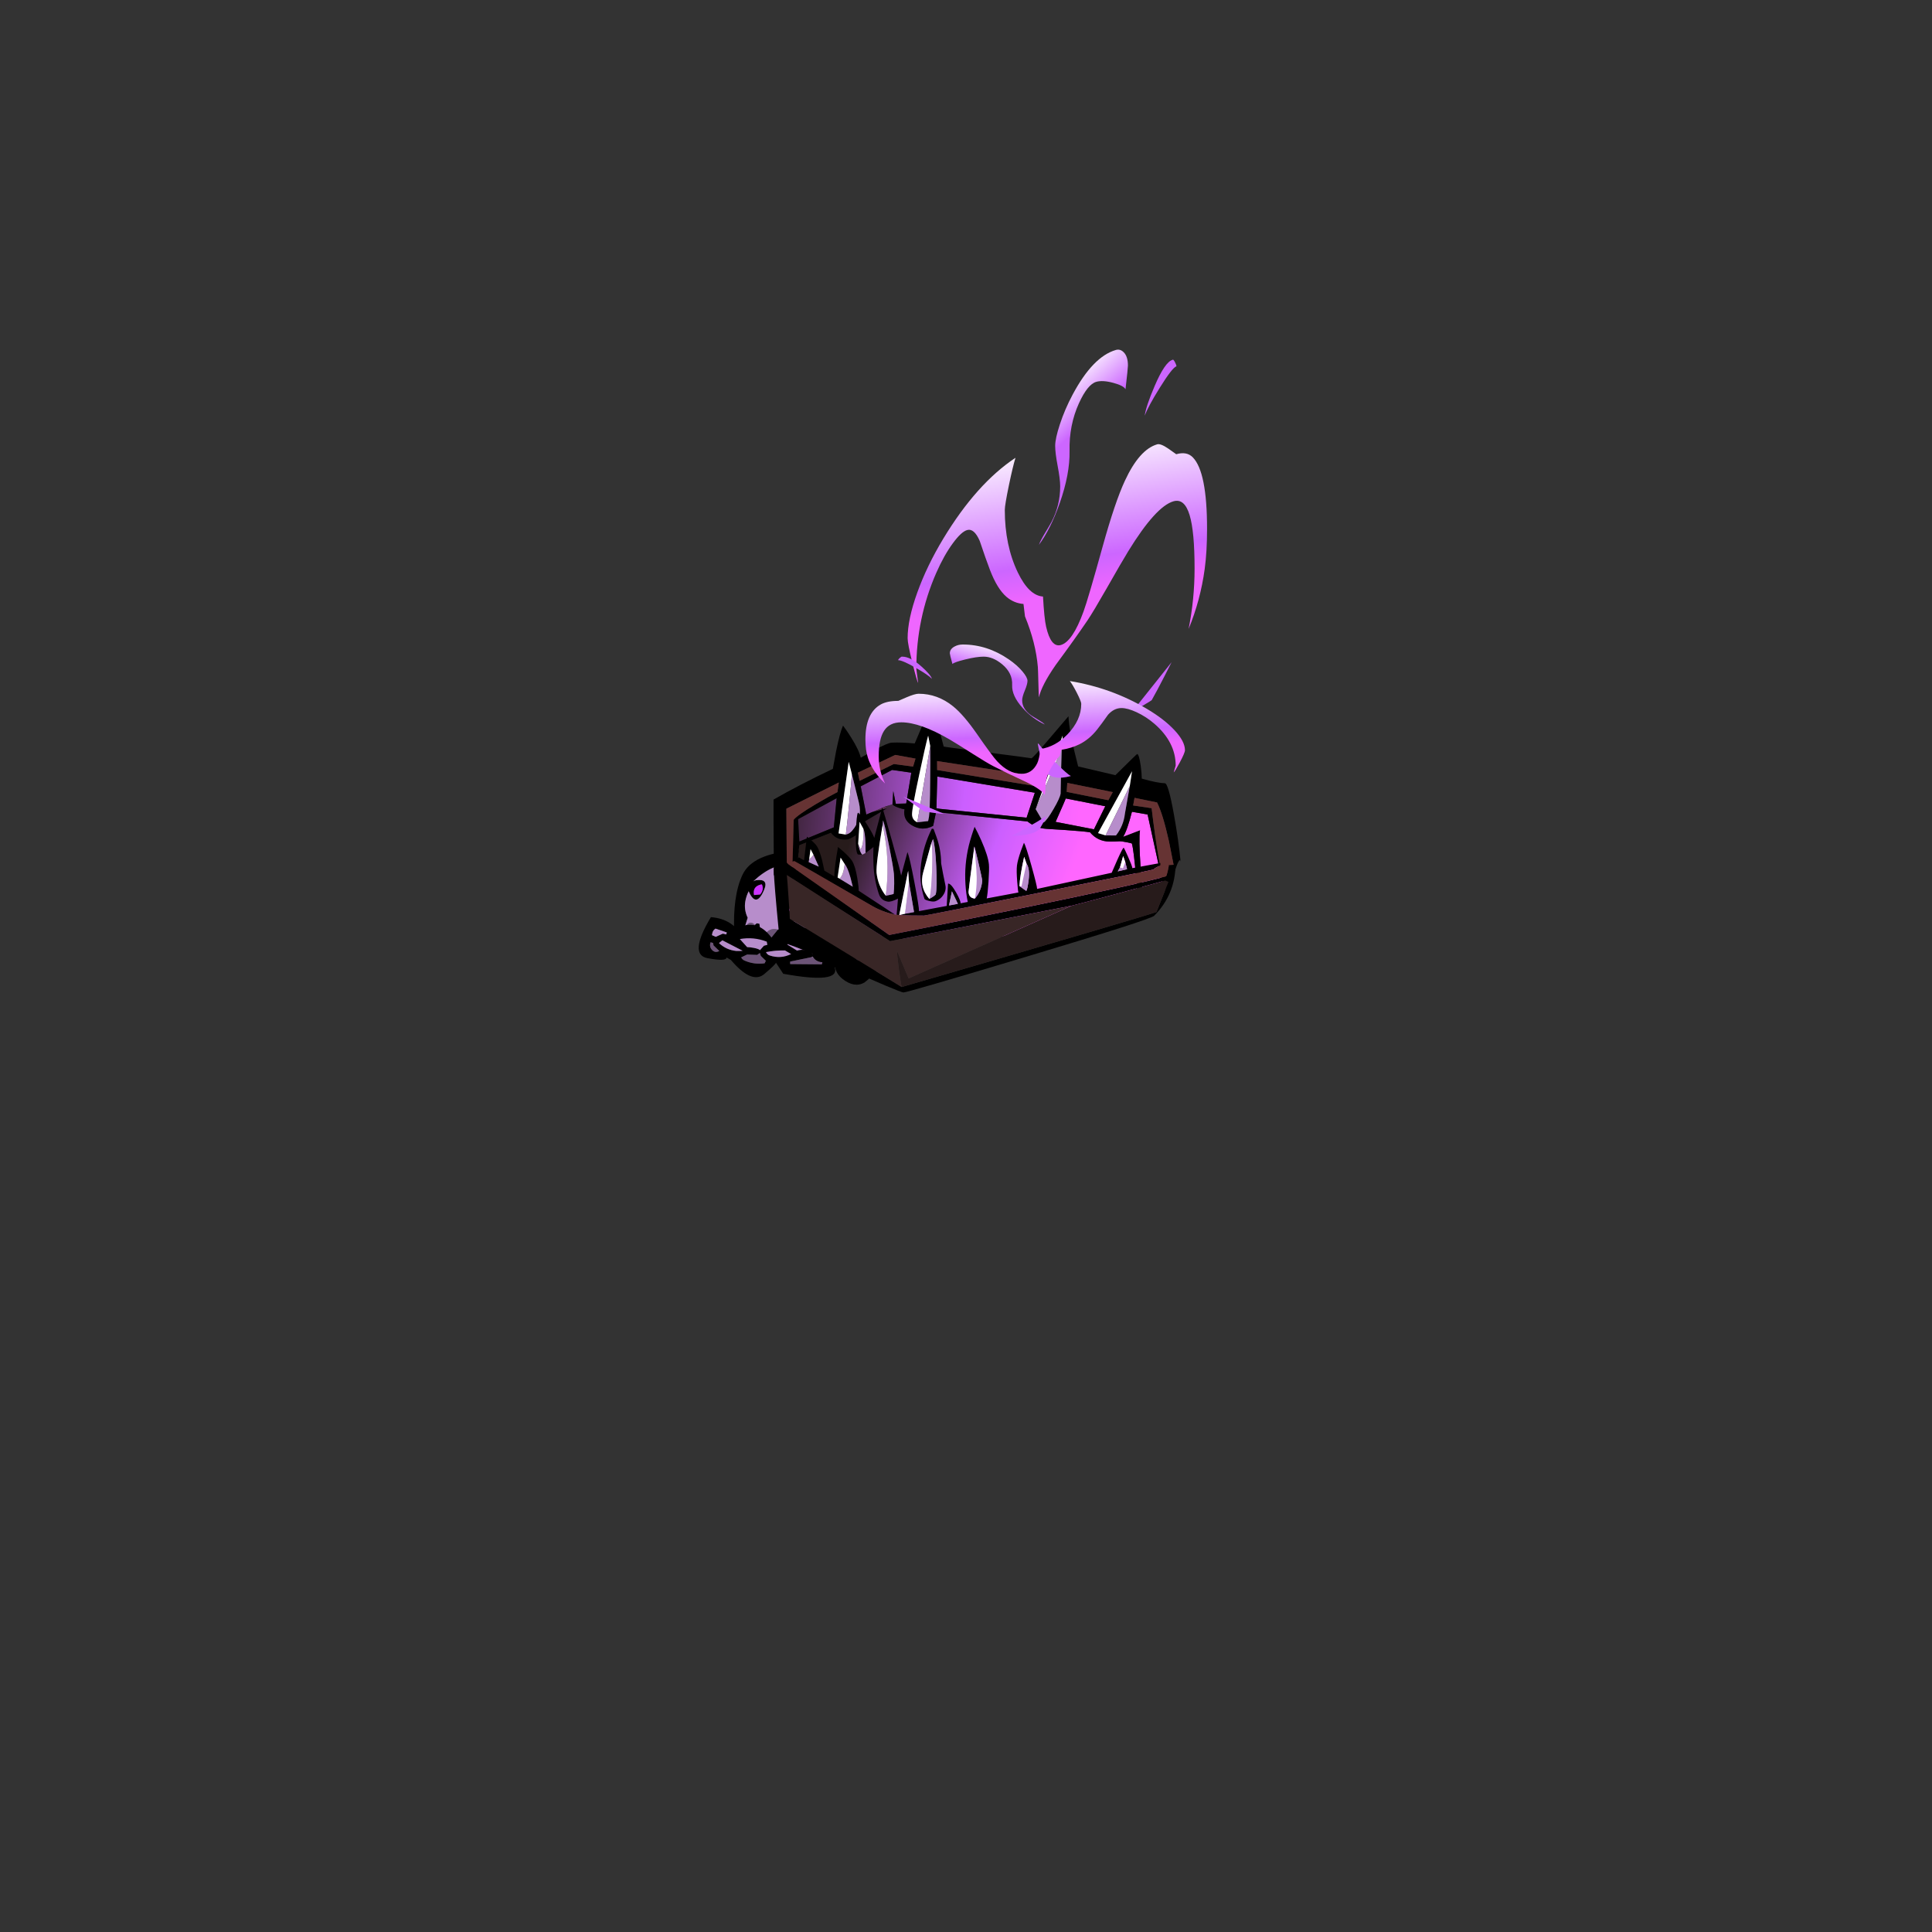 
<svg xmlns="http://www.w3.org/2000/svg" version="1.1" xmlns:xlink="http://www.w3.org/1999/xlink" preserveAspectRatio="none" x="0px" y="0px" width="1000px" height="1000px" viewBox="0 0 1000 1000">
<rect x="0" y="0" width="1000" height="1000" fill="#333333" stroke="none"/>
<defs>
<linearGradient id="Gradient_1" gradientUnits="userSpaceOnUse" x1="95.862" y1="285.55" x2="95.638" y2="-11.15" spreadMethod="pad">
<stop  offset="17.647%" stop-color="#FF66FF"/>

<stop  offset="48.235%" stop-color="#CB5FFF"/>

<stop  offset="100%" stop-color="#271B1B"/>
</linearGradient>

<linearGradient id="Gradient_2" gradientUnits="userSpaceOnUse" x1="53.3" y1="270.413" x2="59.8" y2="22.188" spreadMethod="pad">
<stop  offset="0%" stop-color="#FF66FF"/>

<stop  offset="100%" stop-color="#271B1B"/>
</linearGradient>

<linearGradient id="Gradient_3" gradientUnits="userSpaceOnUse" x1="30.238" y1="259.288" x2="81.463" y2="57.812" spreadMethod="pad">
<stop  offset="17.647%" stop-color="#FF66FF"/>

<stop  offset="48.235%" stop-color="#CB5FFF"/>

<stop  offset="100%" stop-color="#271B1B"/>
</linearGradient>

<linearGradient id="Gradient_4" gradientUnits="userSpaceOnUse" x1="10.375" y1="117.188" x2="16.825" y2="143.512" spreadMethod="pad">
<stop  offset="0%" stop-color="#CC66FF"/>

<stop  offset="100%" stop-color="#FFFFFF"/>
</linearGradient>

<linearGradient id="Gradient_5" gradientUnits="userSpaceOnUse" x1="34.8" y1="45.325" x2="31.1" y2="115.875" spreadMethod="pad">
<stop  offset="6.275%" stop-color="#EF66FF"/>

<stop  offset="25.882%" stop-color="#CC66FF"/>

<stop  offset="100%" stop-color="#FFFFFF"/>
</linearGradient>

<g id="Gargantuan_arm_2_Layer0_0_FILL">
<path fill="#000000" stroke="none" d="
M 100 81.55
Q 98.128 92.456 105.55 98.6 114.694 106.169 122.55 101.95 142.865 87.478 130.5 75.15 118.142 62.869 114.5 65.3 118.616 55.082 108.1 48.4 104.501 -4.088 71.25 -2.75 38.048 -1.41 29.7 14.9 21.348 31.206 21.9 61.25
L 27.95 66.8
Q 34.137 71.109 35.55 66.95 37.004 62.847 37.75 68.65 45.522 81.072 50.1 76.7 54.678 72.378 54.3 68.45 58.645 84.483 66.6 78.4
L 74.45 72.45
Q 79.659 75.677 84.2 73.95 89.164 87.326 100 81.55
M 115.5 73.15
L 117.9 72.05 123.5 80.85
Q 127.6 88.65 119.55 92.95 118.4 93.55 117.25 94.2 111.3 90.15 109.15 83.35
L 113.7 84.1 114.65 83.9 114.1 84.55
Q 114.8 87.7 117 89.75 117.15 89.9 117.35 89.95 119.9 89 120.45 85.6 120.5 85.2 120.45 84.75
L 117.65 81.8
Q 119.05 79 117.85 76.25 117 74.4 115.5 73.15
M 106.15 69.4
Q 107.05 69.75 107.7 70.6 111 73.3 112.6 77.25 112.8 77.8 113 78.35 105.75 77.9 102.65 68.7 104.55 68.7 106.15 69.4
M 101.95 54.95
L 103.4 56.45
Q 106.55 59.05 106.4 63.3 106.35 63.9 106.3 64.5
L 101.25 63.85
Q 96.95 66.4 98.45 71 98.75 72 99.15 73 92.95 75.95 89.75 68.95 98.5 64.25 101.95 54.95
M 44.65 23
Q 46.3 27.2 43 30.8
L 38.2 31.1
Q 37.1 24.55 43.55 23.05 44.05 22.9 44.65 23
M 40.15 19.55
Q 38.95 19.75 37.85 20.4 69.95 -8.05 94.75 29.2 104.95 63.8 73.15 60.9 72.45 60.75 71.75 60.55
L 69.15 60.8
Q 66.15 69.4 59.95 68.4 59.6 68.5 59.3 68.3
L 58.85 59.15 57.35 58.35 56.1 58.65 50.5 65.15 44.75 63.5 42.7 62.1 41.8 53.65 39.65 53.25 38.25 54.45
Q 36.8 58.9 32.15 58.6 31.45 58.45 30.8 58.3
L 29.95 56.9 32.75 48.7
Q 29.95 42.45 31.25 35.85 32.1 31.7 34.1 28 39.6 41.65 46.15 27.4 50.3 18.45 40.15 19.55
M 62.4 18.3
Q 58.2 18.4 57.25 23.3 49.75 60.8 85.9 50.4 99.15 17.4 62.4 18.3
M 71.1 47.05
Q 51.95 39.5 64.45 20.95 93.2 23.65 77.2 45.65 75.05 48.65 71.1 47.05 Z"/>

<path fill="#6C5477" stroke="none" d="
M 60.2 67.95
Q 59.9 68.25 59.3 68.3 59.6 68.5 59.95 68.4 66.15 69.4 69.15 60.8 63.9 63.3 60.2 67.95
M 45.15 63.15
Q 45 63.35 44.75 63.5
L 50.5 65.15 56.1 58.65
Q 49.3 56.5 45.15 63.15
M 71.75 60.55
Q 72.45 60.75 73.15 60.9 104.95 63.8 94.75 29.2 97.6 53.7 74.8 60 73.3 60.35 71.75 60.55
M 38.25 54.45
Q 34.65 50.5 31.25 55.05 30.6 56 29.95 56.9
L 30.8 58.3
Q 31.45 58.45 32.15 58.6 36.8 58.9 38.25 54.45
M 101.25 63.85
L 103.4 56.45 101.95 54.95
Q 98.5 64.25 89.75 68.95 92.95 75.95 99.15 73 98.75 72 98.45 71 96.95 66.4 101.25 63.85
M 114.1 84.55
L 113.7 84.1 109.15 83.35
Q 111.3 90.15 117.25 94.2 118.4 93.55 119.55 92.95 127.6 88.65 123.5 80.85
L 120.45 84.75
Q 120.5 85.2 120.45 85.6 119.9 89 117.35 89.95 117.15 89.9 117 89.75 114.8 87.7 114.1 84.55 Z"/>

<path fill="#B78DCB" stroke="none" d="
M 37.85 20.4
Q 38.95 19.75 40.15 19.55 50.3 18.45 46.15 27.4 39.6 41.65 34.1 28 32.1 31.7 31.25 35.85 29.95 42.45 32.75 48.7
L 29.95 56.9
Q 30.6 56 31.25 55.05 34.65 50.5 38.25 54.45
L 39.65 53.25 41.8 53.65 42.7 62.1 44.75 63.5
Q 45 63.35 45.15 63.15 49.3 56.5 56.1 58.65
L 57.35 58.35 58.85 59.15 59.3 68.3
Q 59.9 68.25 60.2 67.95 63.9 63.3 69.15 60.8
L 71.75 60.55
Q 73.3 60.35 74.8 60 97.6 53.7 94.75 29.2 69.95 -8.05 37.85 20.4
M 57.25 23.3
Q 58.2 18.4 62.4 18.3 99.15 17.4 85.9 50.4 49.75 60.8 57.25 23.3
M 103.4 56.45
L 101.25 63.85 106.3 64.5
Q 106.35 63.9 106.4 63.3 106.55 59.05 103.4 56.45
M 107.7 70.6
Q 107.05 69.75 106.15 69.4 104.55 68.7 102.65 68.7 105.75 77.9 113 78.35 112.8 77.8 112.6 77.25 111 73.3 107.7 70.6
M 113.7 84.1
L 114.1 84.55 114.65 83.9 113.7 84.1
M 117.9 72.05
L 115.5 73.15
Q 117 74.4 117.85 76.25 119.05 79 117.65 81.8
L 120.45 84.75 123.5 80.85 117.9 72.05 Z"/>

<path fill="#CC33FF" stroke="none" d="
M 64.45 20.95
Q 51.95 39.5 71.1 47.05 75.05 48.65 77.2 45.65 93.2 23.65 64.45 20.95
M 43 30.8
Q 46.3 27.2 44.65 23 44.05 22.9 43.55 23.05 37.1 24.55 38.2 31.1
L 43 30.8 Z"/>
</g>

<g id="Gargantuan_arm_3_Layer0_0_FILL">
<path fill="#000000" stroke="none" d="
M 47.95 147.35
Q 57.234 139.863 57.2 138.7
L 62.7 147.55
Q 107.402 156.897 103.05 143.5
L 105.3 143.05
Q 108.073 152.38 113 151.3 116.25 150.6 125.55 146.1 146.858 118.849 106.45 118.4 103.25 120.65 103.15 124.55
L 96.65 114.45
Q 84.8 109.8 62.6 114.3
L 54.35 119.2
Q 42.95 103.05 26.95 111.4 25.65 109.4 22.5 107.2 16.25 102.8 7.25 101.85 -11.085 130.669 3.7 133.85 18.537 137.042 18.7 133.7
L 22.05 135.75
Q 37.993 155.429 47.95 147.35
M 44.85 130.85
L 45.5 133.15 49.35 137.05 48.35 139
Q 40.1 139.95 32.65 136.45 30.9 135.65 30.15 133.9
L 34.85 131.8 42.65 132.3 44.85 130.85
M 52.55 133
Q 50.5 132.35 49.6 130.25 57.15 129 64.6 129.35
L 69.3 132.3
Q 61.1 136.05 52.55 133
M 48.15 125.3
L 45 128.65
Q 44.05 127.55 40 126.7 36.7 126 35 126
L 29.45 119.55
Q 40.25 117.9 50.45 122.1
L 50.9 124.6 48.15 125.3
M 73.9 129.7
L 66.55 124.9 66.65 123.15
Q 79.45 121.9 92.15 124.2
L 93.15 126.45 91.7 127.1
Q 89.1 128.5 87.25 131.05 86.75 131.8 86.3 132.6 80.9 127.85 73.9 129.7
M 68.3 140.1
L 68.35 138.15 85.25 135.1 85.85 134.65 86.4 135.15
Q 87.25 136.7 88.8 137.75 91 139.25 93.55 139.25
L 93.1 140.95 68.3 140.1
M 6.5 121.5
L 8.45 122.1 8.75 124 13.15 128.5
Q 9.55 130.3 7.1 127.05 5.3 124.6 6.5 121.5
M 7.7 115.95
Q 7.8 115.35 7.95 114.75 8.35 112.85 9.55 111.7 10.05 111.25 10.6 110.9
L 19.35 114.1 18.95 115.7 16.25 115 10.65 117.35 7.7 115.95
M 13.05 122.3
L 15.75 120.2 31.45 128.8
Q 28.95 128.95 26.4 128.8 18.6 127.8 13.05 122.3
M 121.85 131.05
Q 122 131.3 122.1 131.6
L 115.55 130.85 114.7 129
Q 112.5 126.5 109.2 125.6 108.45 125.35 107.7 125.15
L 108.5 123.2
Q 116.9 124.3 121.85 131.05
M 93.3 134
Q 92.95 133.85 95.45 131.7
L 98 129.6
Q 100.8 128.9 106.05 130.4 110.1 131.6 110.9 132.2 103 139.1 93.3 134
M 108.65 140.05
Q 109.1 140 109.55 139.95 110.3 139.7 111.05 139.35 111.8 139 112.4 138.5 113.9 137.25 114.95 135.7
L 121.65 138.15 120.35 142.35
Q 119.25 142.5 118.15 142.65 113.1 142.3 108.6 140.1
L 108.5 140.05 108.65 140.05 Z"/>

<path fill="#6C5477" stroke="none" d="
M 108.65 140.05
L 108.6 140.1
Q 113.1 142.3 118.15 142.65 119.25 142.5 120.35 142.35
L 121.65 138.15 114.95 135.7
Q 113.9 137.25 112.4 138.5 111.8 139 111.05 139.35 110.3 139.7 109.55 139.95 109.1 140 108.65 140.05
M 8.45 122.1
L 6.5 121.5
Q 5.3 124.6 7.1 127.05 9.55 130.3 13.15 128.5
L 8.75 124 8.45 122.1
M 68.35 138.15
L 68.3 140.1 93.1 140.95 93.55 139.25
Q 91 139.25 88.8 137.75 87.25 136.7 86.4 135.15
L 85.25 135.1 68.35 138.15
M 45.5 133.15
L 44.85 130.85 42.65 132.3 34.85 131.8 30.15 133.9
Q 30.9 135.65 32.65 136.45 40.1 139.95 48.35 139
L 49.35 137.05 45.5 133.15 Z"/>

<path fill="#9999FF" stroke="none" d="
M 108.6 140.1
L 108.65 140.05 108.5 140.05 108.6 140.1 Z"/>

<path fill="#B78DCB" stroke="none" d="
M 95.45 131.7
Q 92.95 133.85 93.3 134 103 139.1 110.9 132.2 110.1 131.6 106.05 130.4 100.8 128.9 98 129.6
L 95.45 131.7
M 122.1 131.6
Q 122 131.3 121.85 131.05 116.9 124.3 108.5 123.2
L 107.7 125.15
Q 108.45 125.35 109.2 125.6 112.5 126.5 114.7 129
L 115.55 130.85 122.1 131.6
M 15.75 120.2
L 13.05 122.3
Q 18.6 127.8 26.4 128.8 28.95 128.95 31.45 128.8
L 15.75 120.2
M 7.95 114.75
Q 7.8 115.35 7.7 115.95
L 10.65 117.35 16.25 115 18.95 115.7 19.35 114.1 10.6 110.9
Q 10.05 111.25 9.55 111.7 8.35 112.85 7.95 114.75
M 85.25 135.1
L 86.4 135.15 85.85 134.65 85.25 135.1
M 66.55 124.9
L 73.9 129.7
Q 80.9 127.85 86.3 132.6 86.75 131.8 87.25 131.05 89.1 128.5 91.7 127.1
L 93.15 126.45 92.15 124.2
Q 79.45 121.9 66.65 123.15
L 66.55 124.9
M 45 128.65
L 48.15 125.3 50.9 124.6 50.45 122.1
Q 40.25 117.9 29.45 119.55
L 35 126
Q 36.7 126 40 126.7 44.05 127.55 45 128.65
M 49.6 130.25
Q 50.5 132.35 52.55 133 61.1 136.05 69.3 132.3
L 64.6 129.35
Q 57.15 129 49.6 130.25 Z"/>
</g>

<g id="Gargantuan_casket2_0_Layer0_0_FILL">
<path fill="url(#Gradient_1)" stroke="none" d="
M 111 89.65
L 112.1 97.7 136.45 99.1 136.95 83.9 121.55 60.9 100.1 67.6 102.5 71.95 108 81.8 110.2 87.1 120.65 86.6 111 89.65
M 104.45 269.2
L 110.9 281.75
Q 104.8 281.3 80.9 285.55 57.7 289.7 55.15 291.25
L 60.75 296.45
Q 67.05 302.05 70.8 304.1
L 123.9 286.3 124.7 273.9
Q 110.1 271.85 104.45 269.2
M 110.4 215.4
L 107.85 245.85 126.75 252.7 129.45 221.3
Q 128.6 221.25 110.4 215.4
M 110.95 121.6
L 110.75 124.3 111.2 192.5 131.3 196.8 135.65 119.6 110.95 121.6
M 87.4 43.45
L 110.3 43.2 90.75 15 73.5 17.85 87.4 43.45 Z"/>

<path fill="#271B1B" stroke="none" d="
M 111 89.65
Q 110.75 89.7 111.25 93.65 111.7 97.65 112.1 97.7
L 111 89.65 Z"/>

<path fill="url(#Gradient_2)" stroke="none" d="
M 106.7 83.1
L 108 81.8 102.5 71.95 106.7 83.1 Z"/>

<path fill="url(#Gradient_3)" stroke="none" d="
M 86.45 64.9
Q 85.3 64.15 82.6 60.7 79.5 56.85 79.05 54.9 77.2 47.1 82.9 41.6
L 70.6 18.15
Q 65.45 18.2 57.1 18.05 47.85 17.9 46.35 17.65 43.8 17.1 43.2 14.6 39.7 15 33 16.5 25.85 18.05 24.5 18.8 23.45 19.45 18.45 30.4 13.55 41.15 12.85 44.1 12.25 46.65 9.95 61.7 7.75 76.2 7.5 78.65 7.259 81.963 7.05 85.3 6.55 93.15 6.6 101.05 6.65 109.6 7.3 118.1 8.05 128.45 9.35 138.75 10.75 149.75 12.5 160.65 12.929 163.39 13.4 166.1 16.194 182.511 20.35 198.75 32 244.35 52.1 286.95 62.85 284.9 73.7 282.75 95.4 278.45 99.65 276.65 99.791 276.681 99.9 276.65 100.2 276.55 100.55 272.55 100.95 268.35 100.7 266.7 100.05 263 99.65 259.25 98.7 249.8 105.2 243.05 105.45 238.05 104.9 224.2 104.3 210.45 104.2 208.75 103.9 200.55 108.35 193.5
L 107.9 121.65 96.95 120.55
Q 91.6 112.5 95.65 103.85 99.15 96.4 107.4 96.85 107.4 95.2 108.15 91.95 109.1 88 110.2 87.1
L 108 81.8 106.7 83.1
Q 104.75 80.8 99.4 73.4 94.85 67.2 94.45 67.05 93.25 67 90.2 66.15 87.25 65.35 86.45 64.9 Z"/>

<path fill="#000000" stroke="none" d="
M 103.9 -5.75
L 85.5 -3.75 45.15 0.9 41.7 10.05
Q 37.924 10.685 30.4 12.5 21.85 14.6 20.7 15.3 20.05 15.75 15.9 23.35 11.65 31.05 11.05 33.15 9.75 37.55 8.5 51.45 7.1 67.15 7.5 78.65 7.75 76.2 9.95 61.7 12.25 46.65 12.85 44.1 13.55 41.15 18.45 30.4 23.45 19.45 24.5 18.8 25.85 18.05 33 16.5 39.7 15 43.2 14.6 43.8 17.1 46.35 17.65 47.85 17.9 57.1 18.05 65.45 18.2 70.6 18.15
L 82.9 41.6
Q 77.2 47.1 79.05 54.9 79.5 56.85 82.6 60.7 85.3 64.15 86.45 64.9 87.25 65.35 90.2 66.15 93.25 67 94.45 67.05 94.85 67.2 99.4 73.4 104.75 80.8 106.7 83.1
L 102.5 71.95 100.1 67.6 121.55 60.9 136.95 83.9 136.45 99.1 112.1 97.7
Q 111.7 97.65 111.25 93.65 110.75 89.7 111 89.65
L 120.65 86.6 110.2 87.1
Q 109.1 88 108.15 91.95 107.4 95.2 107.4 96.85 99.15 96.4 95.65 103.85 91.6 112.5 96.95 120.55
L 107.9 121.65 108.35 193.5
Q 103.9 200.55 104.2 208.75 104.3 210.45 104.9 224.2 105.45 238.05 105.2 243.05 98.7 249.8 99.65 259.25 100.05 263 100.7 266.7 100.95 268.35 100.55 272.55 100.2 276.55 99.9 276.65 99.791 276.681 99.65 276.65 95.4 278.45 73.7 282.75 62.85 284.9 52.1 286.95 32 244.35 20.35 198.75 16.194 182.511 13.4 166.1 14.8 181.7 28.9 230.4 42.4 276.95 47.2 285.9 54.95 300.5 69.6 308.05 74.4 310.55 79.9 311.75 94.6 314.7 90 315.95 105.95 312.7 126.35 306.7 149.9 299.75 149.65 297.1 149.161 291.347 151.3 278.75 155.453 278.278 161.1 276.85 169.95 274.6 170.05 273.1 170.1 272.85 151.75 257.95
L 155.4 228.25
Q 182.233 218.065 193.6 216.5 179.75 207.1 172.25 201.95 158.45 192.55 157.8 191.3 157.993 189.555 158.7 153 159.296 122.214 159.5 122.05 195.7 108.45 191.9 108.1 186.212 107.556 159.45 99.25 159.334 88.896 158.15 81.35 157.65 78.25 150.9 68.4 144.1 59 143.8 58.5 149.55 56.6 158.95 49.15 163.65 45.45 167.3 42 161.45 40.15 146.9 38.8 133.3 37.8 132.8 37.75 117.333 12.68 103.9 -5.75
M 110.3 43.2
L 87.4 43.45 73.5 17.85 90.75 15 110.3 43.2
M 103.85 27.4
Q 93.75 13.95 89.9 11.6 89.75 11.5 70.45 13.2 50.35 14.95 48.05 15
L 47 10.9 97.9 5 122.7 43.55 115.15 43.3
Q 110.8 36.65 103.85 27.4
M 86.25 57.9
Q 83.75 56.25 82.8 53.4
L 83.1 47.65 139.6 49.5 130.55 52.9
Q 119.65 56.85 108.8 60.85 96.75 65.25 86.25 57.9
M 131.95 57.55
L 148.9 85.1 147.75 101.15 141.35 99.95 141.7 84.7 125.75 59.55 131.95 57.55
M 140.7 118.95
L 147.65 118.15 144.1 199.7 136.45 197.95 140.7 118.95
M 158.75 111.55
Q 146.85 112.95 131 114.5 108.25 116.8 103.7 116.55 101.95 116.4 100.25 116.25
L 98.4 107.95
Q 99.75 103.7 104.2 103.15 109.05 102.65 135.65 105.4 159.65 107.85 166.65 109.05
L 158.75 111.55
M 110.75 124.3
L 110.95 121.6 135.65 119.6 131.3 196.8 111.2 192.5 110.75 124.3
M 134.65 221.5
L 141.7 221.2 138.35 257.35 131.7 254.6 134.65 221.5
M 107.85 245.85
L 110.4 215.4
Q 128.6 221.25 129.45 221.3
L 126.75 252.7 107.85 245.85
M 108.85 206.15
L 118.6 198.85
Q 178.203 213.419 178.05 213.6 177.897 213.781 167.7 214 148 215.5 132.85 216.9 129.35 216.8 120.3 212.75 111.1 208.7 108.85 206.15
M 110.9 281.75
L 104.45 269.2
Q 110.1 271.85 124.7 273.9
L 123.9 286.3 70.8 304.1
Q 67.05 302.05 60.75 296.45
L 55.15 291.25
Q 57.7 289.7 80.9 285.55 104.8 281.3 110.9 281.75
M 104.95 263.5
L 104.1 255.4 105.25 249.35 156.2 270.55 144.45 270.05
Q 133.55 269.3 122.65 268.6 113.1 268.55 104.95 263.5
M 135.75 274.75
L 134.05 292.65
Q 125.75 298.05 105.1 305.1
L 86.1 311.05
Q 83.35 309.4 80.5 307.65 74.9 304.2 74.75 304 84.95 299.9 108.1 294 119.65 291.05 129.15 288.9
L 129.7 274.3 135.75 274.75 Z"/>

<path fill="#663333" stroke="none" d="
M 134.05 292.65
L 135.75 274.75 129.7 274.3 129.15 288.9
Q 119.65 291.05 108.1 294 84.95 299.9 74.75 304 74.9 304.2 80.5 307.65 83.35 309.4 86.1 311.05
L 105.1 305.1
Q 125.75 298.05 134.05 292.65
M 141.7 221.2
L 134.65 221.5 131.7 254.6 138.35 257.35 141.7 221.2
M 147.65 118.15
L 140.7 118.95 136.45 197.95 144.1 199.7 147.65 118.15
M 148.9 85.1
L 131.95 57.55 125.75 59.55 141.7 84.7 141.35 99.95 147.75 101.15 148.9 85.1
M 89.9 11.6
Q 93.75 13.95 103.85 27.4 110.8 36.65 115.15 43.3
L 122.7 43.55 97.9 5 47 10.9 48.05 15
Q 50.35 14.95 70.45 13.2 89.75 11.5 89.9 11.6 Z"/>

<path fill="#FFFFFF" stroke="none" d="
M 105.25 249.35
L 104.1 255.4 144.45 270.05 156.2 270.55 105.25 249.35
M 167.7 214
Q 177.897 213.781 178.05 213.6 178.203 213.419 118.6 198.85
L 167.7 214
M 104.2 103.15
Q 99.75 103.7 98.4 107.95
L 158.75 111.55 166.65 109.05
Q 159.65 107.85 135.65 105.4 109.05 102.65 104.2 103.15
M 82.8 53.4
Q 88.8 53.6 108.3 53.4 128.15 53.25 130.55 52.9
L 139.6 49.5 83.1 47.65 82.8 53.4 Z"/>

<path fill="#B78DCB" stroke="none" d="
M 104.1 255.4
L 104.95 263.5
Q 113.1 268.55 122.65 268.6 133.55 269.3 144.45 270.05
L 104.1 255.4
M 118.6 198.85
L 108.85 206.15
Q 111.1 208.7 120.3 212.75 129.35 216.8 132.85 216.9 148 215.5 167.7 214
L 118.6 198.85
M 131 114.5
Q 146.85 112.95 158.75 111.55
L 98.4 107.95 100.25 116.25
Q 101.95 116.4 103.7 116.55 108.25 116.8 131 114.5
M 82.8 53.4
Q 83.75 56.25 86.25 57.9 96.75 65.25 108.8 60.85 119.65 56.85 130.55 52.9 128.15 53.25 108.3 53.4 88.8 53.6 82.8 53.4 Z"/>
</g>

<g id="firey_Burst_4_Layer0_0_FILL">
<path fill="#CC66FF" stroke="none" d="
M -86.6 133.05
Q -85 134.4 -84.3 134.1 -76.5 134.1 -65.9 125.35 -56.9 117.9 -55.7 114.2 -59.1 117.6 -71.25 124.05 -84.1 130.9 -88.4 130.95 -88.1 131.8 -86.6 133.05
M -53.7 -6.15
Q -62.65 -5.05 -62.85 -4.95 -68.1 -1.85 -75.9 3.4 -79.8 6.05 -83.35 8.45 -82.2 7.95 -63.25 0.6 -44.85 -6.55 -44.2 -6.9 -44.6 -7.3 -53.7 -6.15
M 20.35 -26.8
Q 24 -25.65 35.55 -19.65 47 -13.7 53.85 -9.4
L 54.5 -9.4
Q 53.55 -11.85 51.2 -15.9 48.65 -20.35 47.35 -21.3 40.294 -26.653 20.35 -26.8 Z"/>

<path fill="url(#Gradient_4)" stroke="none" d="
M 31.4 94.95
Q 31.4 87.05 40.35 81.2 41.9 80.2 47.6 77.05 51.75 74.75 53.3 73.2 41.3 78.3 31.85 88.05 21.3 98.95 21.75 108.55 22.3 119.35 12.1 127.25 3.2 134.1 -5.75 134.1 -12.45 134.1 -23.45 131.6 -34.05 129.2 -35.9 127.5 -38.4 136.014 -38.4 137.05 -38.4 140.9 -33.95 143.15 -30.35 145 -26 145 -2.3 145 18.6 131.6 26.65 126.45 31.75 120.75 36.55 115.45 36.55 112.35 36.55 109.5 34 103.75 31.4 97.95 31.4 94.95 Z"/>

<path fill="url(#Gradient_5)" stroke="none" d="
M 178.7 33.4
Q 179.6 36.05 179.6 36.3 179.6 57.3 159.05 73.85 151 80.3 141.8 84.25 133.2 87.95 127.3 87.95 120.05 87.95 114.3 81.95 107.9 73.5 103.8 68.7 96.3 59.9 86.7 55.45 79.102 51.93 69.2 50.45 68.501 48.184 67.65 45.1 56.506 32.839 54.4 22.5 54.2 21.55 53.85 15.75 53.5 10.25 53.3 9.75 50.6 14.45 35.95 21.25 15.65 30 3.25 35.95 -3.1 39.05 -16.3 46.85 -32.05 56.2 -38.7 59.8 -67.1 75.15 -85.3 75.15 -96.7 75.15 -101.95 67.45 -107.05 60.05 -107.05 44.65 -107.05 31.942 -100.9 20.25 -113.072 30.744 -117.45 43.2 -119.9 50.1 -119.9 59.7 -119.9 83.4 -105.15 91.15 -98.95 94.4 -88.15 94.4 -84.25 96 -80.2 97.6 -72.1 100.8 -68.55 100.8 -50.25 100.8 -35.3 89.55 -25.1 81.9 -12.35 64.85 2.6 44.8 7.3 40.15 18.6 28.9 30.7 28.9 40.9 28.9 45.9 38.3 47.8 41.85 49.1 51.2 63.545 53.274 75.05 64.25 88.45 77.05 88.45 91.8 88.45 93.8 84.2 101.6 80.1 109.05 77.45 112.2 117.482 106.14 151.7 87.3 168.65 77.95 178.55 68 188.55 58 188.55 50.1 188.55 47.85 183.6 39.2 178.85 30.95 177.7 30.2 177.75 30.7 178.7 33.4 Z"/>
</g>

<g id="Gargantuan_casket1_0_Layer0_0_FILL">
<path fill="#000000" stroke="none" d="
M 75.65 120
Q 75.15 123.5 75.95 125.05 78.3 129.7 83.35 131.4 86.45 132.4 89.45 131.35 97.6 128.65 105.9 126.25 116.45 125.05 125.95 120.45 128.95 118.95 132 117.45
L 132 116.1
Q 118.45 111.05 103.95 110.7 89.7 110.4 76.85 116.3 76.1 116.65 75.65 120
M 97.85 113.15
Q 109.45 115.05 121.05 117
L 124.05 117.9
Q 119.3 120.15 103.2 122.7 87.05 125.3 81.4 124.7 80.45 124.55 77.2 120.1 85.6 111 97.85 113.15
M 107.55 66.65
Q 108.1 67.25 110.15 69.5 112.5 72.05 112.9 72.25 106.1 72.7 99.25 73.75 87.65 75.5 76.95 80.35 71.9 82.6 71.6 88 71.45 90.55 74.8 95.7
L 62.1 96 62.1 98.05 97.25 101.25 88.45 102.85 65.7 109.3 63.65 102.45 62.1 98.05
Q 62.15 99.7 62.75 106.85 63.4 114.2 63.8 117.4 63.95 118.8 91.25 205.05 118.55 291.35 118.95 291.7 120.35 292.85 122.85 296.85
L 124.65 296.65 118.3 275.35
Q 120.45 274.75 126.75 271.05 132.25 267.85 133.45 266.9 133.45 266.2 123.65 263 113.6 259.85 112.95 259.65
L 94.1 203.05
Q 96.4 202.75 111.3 196.8 126.6 190.7 128.85 188.9 125.85 188.05 122.05 187.15 114.45 185.45 110.55 185.4 106.45 185.35 98.05 186.95 90.6 188.35 89.75 188.8
L 82.45 164.65
Q 85.5 165.05 95.55 164.65 105.6 164.2 109.05 163.5 115.65 162.15 127.05 155.55 132.75 152.25 137.1 149.2 129.65 147.35 122.2 146.3 106.75 144.3 91.65 146.95 84.8 148.1 78.1 150.2
L 76.45 144.75
Q 78.5 144.65 84.65 140.25 91.15 135.55 90.7 133.35
L 73.25 134.2 66.85 113.1
Q 69.8 112.9 88.65 107.15 107.95 101.25 111.8 99.15
L 93 96.2
Q 96.3 95.35 119.2 86.15 141.5 77.2 144.3 75.75
L 119.9 72.1
Q 121.8 71.65 129.55 65.55 137.5 59.25 138.25 57.3 136.2 56.35 122.6 57.4 108.35 58.5 105.95 60.55 105.474 60.983 106 64.2 106.85 62.9 110.25 61.45 112.8 60.35 114.1 60.1
L 131.3 59.35 126.35 62.8
Q 123.75 64.5 115.15 65.75
L 107.55 66.65
M 114.3 84.55
Q 99.5 89.2 93.85 90.4 86 91.85 78.1 91.9 77.85 91.6 76.95 88.85 76.05 86.15 76.05 85.95 83.2 79 93.15 76.85 99.8 75.6 131.35 77.55
L 134.4 77.5
Q 129.85 79.65 114.3 84.55
M 73.8 136.05
L 74.5 136 85.05 137 75.8 142.7 73.8 136.05
M 81.35 155.5
Q 81.2 150.75 86 150 89.05 149.85 121.7 150.65 122.15 150.75 109.75 155.1 97.25 159.5 95.75 159.65 87.85 159.9 81.35 155.5
M 91.6 194.8
L 94.8 189.1
Q 102.35 188.55 117.95 190.25
L 112.9 192.65
Q 109.1 195.85 100.2 195.7 93.25 195.6 91.6 194.8
M 114.55 264.25
L 117.85 265.65 126.9 267.15 122.45 269.3 117 271.3 114.55 264.25
M 92.55 7.2
L 98.5 0
Q 92.015 -2.569 87.7 -3.3 85.797 -3.6 56.6 2.25 27.409 8.1 30.3 8 33.191 7.95 17.7 56.3 2.253 104.7 2.3 107.85 2.35 110.2 40.95 201.5 79.95 293.85 83.1 296.3 101.35 310.85 124.65 308.6
L 123.65 303.3
Q 123.5 303.6 119.35 303.1 115.25 302.6 114.85 302.3 107.75 285.75 76.05 187.2 60.2 137.9 45.8 91.95 47.05 89.8 70.4 47.25 92.45 7.15 92.55 7.2
M 49.95 13.3
Q 50.4 13.35 65.4 10.7 80.6 8 83.75 7.3 82.95 9 61.8 51.4 41.05 92.95 41.05 93.1 41.05 93.55 62.55 162.55 73.25 197.05 84 231.45 85.7 236.25 97.65 267 109.6 297.55 111.45 301.95
L 110.65 304.55 86.25 297.8
Q 82.85 291.35 6.4 106.05 18 81.5 28.55 59.15 49.35 15 49.95 13.3
M 98.5 15.15
L 95.25 12
Q 94.7 13.55 66.95 76.15 63.05 85.05 62.15 94.6
L 77.6 64.5
Q 79.95 64.35 87.05 62.4 96.6 59.75 100.35 56.75 102.8 54.75 106.6 49.55 108.5 46.9 109.9 44.7 93.5 43.65 86.65 44.3
L 90.35 36.1
Q 90.65 36.05 97.9 33.6 105.6 30.7 108.7 28.25 111.25 26.25 115.25 19.65
L 96.75 19.45
Q 96.95 18.6 97.75 16.8
L 98.5 15.15
M 95.65 23.15
L 97.75 23.3 105.85 23.55 101.95 26.2 92.95 31.45 95.65 23.15
M 85.35 48.6
L 86.15 46.95 101.85 47.6 97.15 51.4
Q 94.95 53.8 87.35 56.9
L 80.25 59.55 85.35 48.6 Z"/>

<path fill="#B78DCB" stroke="none" d="
M 121.05 117
Q 115.75 118.65 99.35 119.85 82.7 121.05 77.2 120.1 80.45 124.55 81.4 124.7 87.05 125.3 103.2 122.7 119.3 120.15 124.05 117.9
L 121.05 117
M 63.65 102.45
L 65.7 109.3 88.45 102.85 63.65 102.45
M 106 64.2
Q 105.975 64.261 105.95 64.3
L 107.55 66.65 115.15 65.75
Q 123.75 64.5 126.35 62.8 124 63.45 119.05 63.65 112.45 63.95 110.05 62.45
L 114.1 60.1
Q 112.8 60.35 110.25 61.45 106.85 62.9 106 64.2
M 117.35 268
L 117.85 265.65 114.55 264.25 117 271.3 122.45 269.3 117.35 268
M 94.8 189.1
L 91.6 194.8
Q 93.25 195.6 100.2 195.7 109.1 195.85 112.9 192.65
L 94.7 190.65 94.8 189.1
M 81.35 155.5
Q 87.85 159.9 95.75 159.65 97.25 159.5 109.75 155.1 122.15 150.75 121.7 150.65 112.85 152.55 103.95 154.2 92.7 156.3 81.35 155.5
M 74.5 136
L 73.8 136.05 75.8 142.7 85.05 137 74.5 136
M 93.85 90.4
Q 99.5 89.2 114.3 84.55 129.85 79.65 134.4 77.5
L 131.35 77.55
Q 126.7 78.95 122.05 80.2 110.8 83.45 99.2 84.8 87.6 86.2 76.05 85.95 76.05 86.15 76.95 88.85 77.85 91.6 78.1 91.9 86 91.85 93.85 90.4
M 87.35 56.9
Q 94.95 53.8 97.15 51.4 88.25 51.25 85.35 48.6
L 80.25 59.55 87.35 56.9
M 97.75 23.3
L 95.65 23.15 92.95 31.45 101.95 26.2
Q 101.4 26.35 99.5 24.85
L 97.75 23.3 Z"/>

<path fill="#FFFFFF" stroke="none" d="
M 121.05 117
Q 109.45 115.05 97.85 113.15 85.6 111 77.2 120.1 82.7 121.05 99.35 119.85 115.75 118.65 121.05 117
M 62.1 98.05
L 62.1 98.05 63.65 102.45 88.45 102.85 97.25 101.25 62.1 98.05
M 110.05 62.45
Q 112.45 63.95 119.05 63.65 124 63.45 126.35 62.8
L 131.3 59.35 114.1 60.1 110.05 62.45
M 117.85 265.65
L 117.35 268 122.45 269.3 126.9 267.15 117.85 265.65
M 94.8 189.1
L 94.7 190.65 112.9 192.65 117.95 190.25
Q 102.35 188.55 94.8 189.1
M 86 150
Q 81.2 150.75 81.35 155.5 92.7 156.3 103.95 154.2 112.85 152.55 121.7 150.65 89.05 149.85 86 150
M 122.05 80.2
Q 126.7 78.95 131.35 77.55 99.8 75.6 93.15 76.85 83.2 79 76.05 85.95 87.6 86.2 99.2 84.8 110.8 83.45 122.05 80.2
M 86.15 46.95
L 85.35 48.6
Q 88.25 51.25 97.15 51.4
L 101.85 47.6 86.15 46.95
M 101.95 26.2
L 105.85 23.55 97.75 23.3 99.5 24.85
Q 101.4 26.35 101.95 26.2 Z"/>

<path fill="#271B1B" stroke="none" d="
M 20.35 102.25
Q 9.05 105.05 6.4 106.05 82.85 291.35 86.25 297.8
L 110.65 304.55 111.45 301.95
Q 109.6 297.55 97.65 267 85.7 236.25 84 231.45 82.4 228.75 48.05 169.75 14.5 112 13.65 110.7
L 33.85 99.5
Q 32.25 99.35 20.35 102.25 Z"/>

<path fill="#382626" stroke="none" d="
M 65.4 10.7
Q 50.4 13.35 49.95 13.3 49.35 15 28.55 59.15 18 81.5 6.4 106.05 9.05 105.05 20.35 102.25 32.25 99.35 33.85 99.5
L 13.65 110.7
Q 14.5 112 48.05 169.75 82.4 228.75 84 231.45 73.25 197.05 62.55 162.55 41.05 93.55 41.05 93.1 41.05 92.95 61.8 51.4 82.95 9 83.75 7.3 80.6 8 65.4 10.7 Z"/>

<path fill="#663333" stroke="none" d="
M 95.25 12
Q 95.35 11.45 92.55 7.2 92.45 7.15 70.4 47.25 47.05 89.8 45.8 91.95 60.2 137.9 76.05 187.2 107.75 285.75 114.85 302.3 115.25 302.6 119.35 303.1 123.5 303.6 123.65 303.3 124.1 302.7 122.85 296.85 120.35 292.85 118.95 291.7 118.55 291.35 91.25 205.05 63.95 118.8 63.8 117.4 63.4 114.2 62.75 106.85 62.15 99.7 62.1 98.05
L 62.1 98.05 62.1 96 62.15 94.6
Q 63.05 85.05 66.95 76.15 94.7 13.55 95.25 12 Z"/>
</g>
</defs>

<g transform="matrix( 0.662, 0, 0, 0.662, 419.05,465.2) ">
<g transform="matrix( 1, 0, 0, 1, -71.25,-395.45) ">
<g transform="matrix( 0.999, -0.028, 0.028, 0.999, -11.25,362.55) ">
<g transform="matrix( 1, 0, 0, 1, 0,0) ">
<use xlink:href="#Gargantuan_arm_2_Layer0_0_FILL"/>
</g>
</g>

<g transform="matrix( 0.999, -0.025, 0.025, 0.999, -15.7,308.25) ">
<g transform="matrix( 1, 0, 0, 1, 0,0) ">
<use xlink:href="#Gargantuan_arm_3_Layer0_0_FILL"/>
</g>
</g>

<g transform="matrix( 0.108, -0.994, 0.994, 0.108, 37.55,421.8) ">
<g transform="matrix( 1, 0, 0, 1, 0,0) ">
<use xlink:href="#Gargantuan_casket2_0_Layer0_0_FILL"/>
</g>
</g>

<g transform="matrix( -0.759, 0.219, 0, -1.88, 291,244.65) ">
<g transform="matrix( 1, 0, 0, 1, 0,0) ">
<use xlink:href="#firey_Burst_4_Layer0_0_FILL"/>
</g>
</g>

<g transform="matrix( 0.81, 0, 0, -0.871, 212,322.95) ">
<g transform="matrix( 1, 0, 0, 1, 0,0) ">
<use xlink:href="#firey_Burst_4_Layer0_0_FILL"/>
</g>
</g>

<g transform="matrix( 0.108, -0.994, 0.994, 0.108, 37.15,459.35) ">
<g transform="matrix( 1, 0, 0, 1, 0,0) ">
<use xlink:href="#Gargantuan_casket1_0_Layer0_0_FILL"/>
</g>
</g>
</g>
</g>
</svg>
